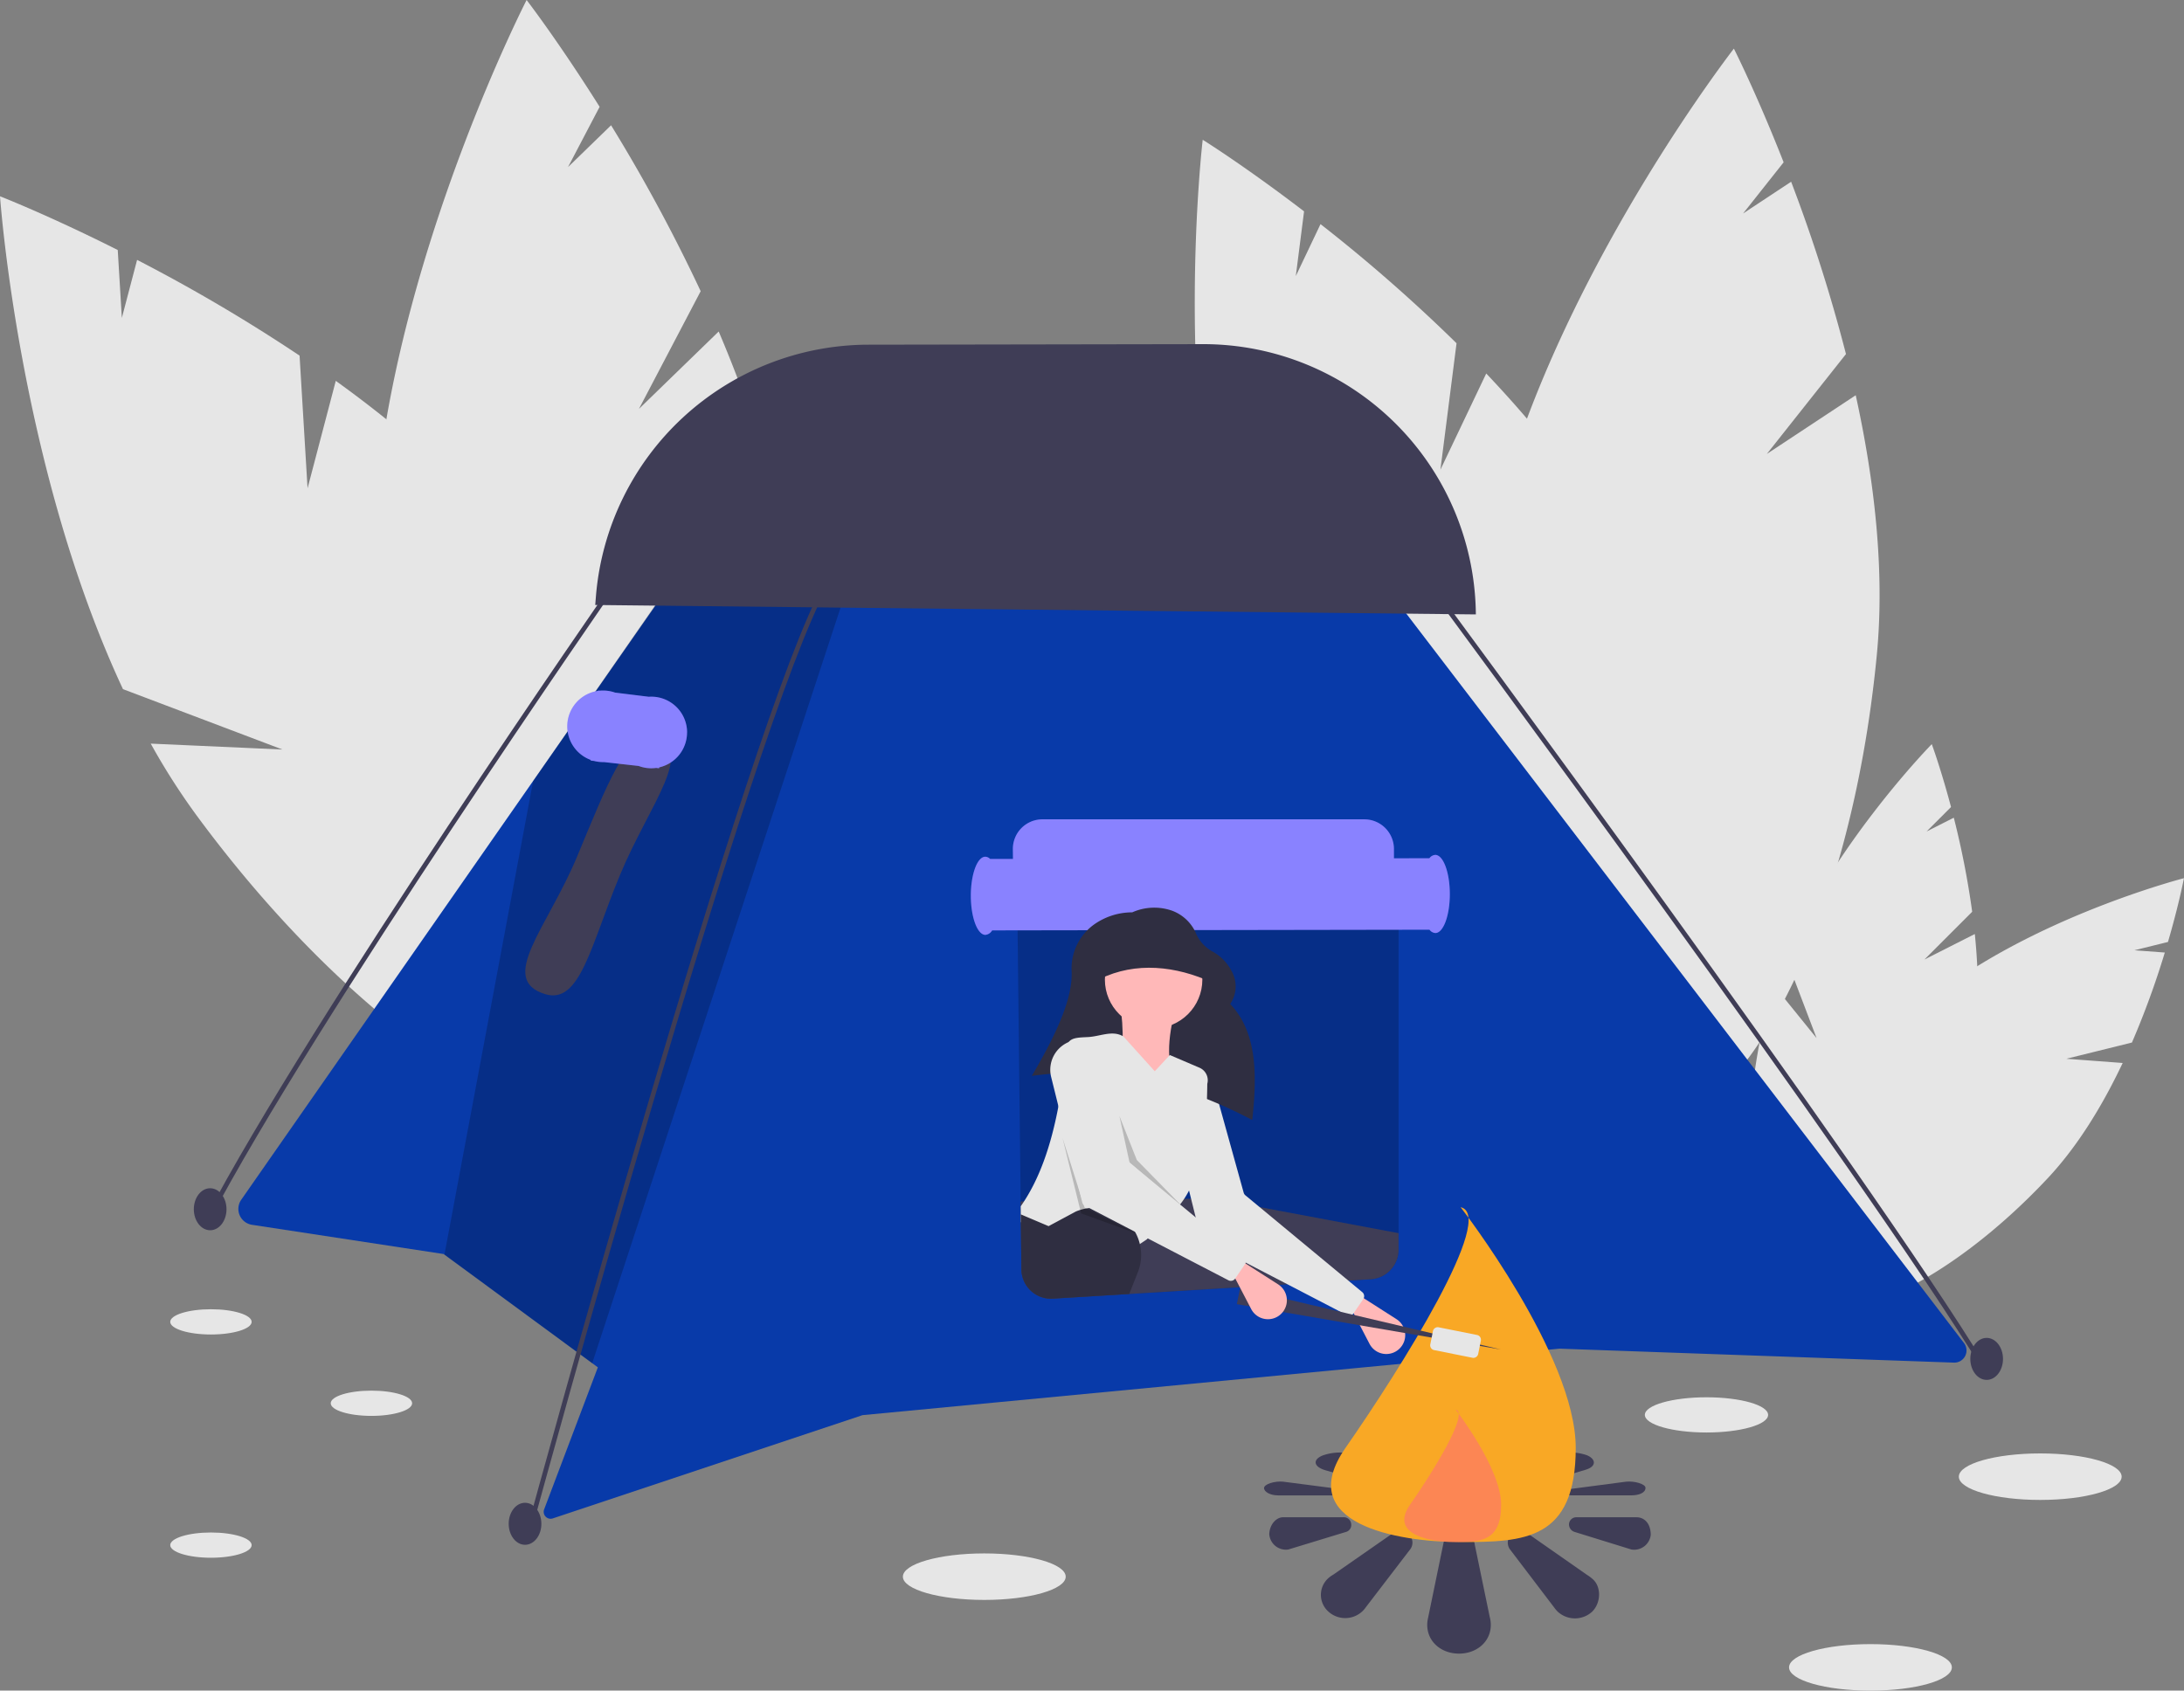 <svg id="undraw_camping_noc8" xmlns="http://www.w3.org/2000/svg" width="395.879" height="306.5" viewBox="0 0 395.879 306.5">
  <rect x="0" y="0" width="395.879" height="306.5" fill="#808080" stroke="none"/>
  <path id="Path_11735" data-name="Path 11735" d="M914.235,445.544l8.657-8.662a154.158,154.158,0,0,0-3.331-17.052l-4.934,2.5,4.432-4.435c-1.837-6.928-3.492-11.4-3.492-11.4S898.12,424.262,889.1,445.1l5.587,14.688-7.644-9.442a62.369,62.369,0,0,0-2.143,7.538c-5.517,25.781-1.57,48.482,8.817,50.7s23.279-16.875,28.8-42.656c1.71-7.992,1.692-16.741.853-25.01Z" transform="translate(-565.408 -271.586)" fill="#e6e6e6"/>
  <path id="Path_11736" data-name="Path 11736" d="M946.153,496.875l11.888-2.94A154.151,154.151,0,0,0,964,477.616l-5.514-.412,6.087-1.505c2.008-6.88,2.9-11.563,2.9-11.563s-24.119,6.192-42.608,19.367l-2.809,15.462L920.4,486.929a62.359,62.359,0,0,0-5.731,5.345c-18.049,19.218-26.4,40.692-18.662,47.963s28.651-2.413,46.7-21.63c5.6-5.958,10.1-13.457,13.657-20.969Z" transform="translate(-571.6 -304.926)" fill="#e6e6e6"/>
  <path id="Path_11737" data-name="Path 11737" d="M688.7,206.407l2.921-22.922a290.847,290.847,0,0,0-24.657-21.6l-4.48,9.423,1.5-11.736c-10.74-8.219-18.373-12.981-18.373-12.981s-5.526,46.66,5.07,88.167l25.3,15.471-22.31-5.267a117.669,117.669,0,0,0,5.5,13.725c21.53,44.847,53.63,74.171,71.7,65.5s15.261-52.061-6.268-96.908c-6.674-13.9-16.8-26.939-27.6-38.311Z" transform="translate(-427.604 -121.254)" fill="#e6e6e6"/>
  <path id="Path_11738" data-name="Path 11738" d="M816.979,180.9l14.348-18.113a290.859,290.859,0,0,0-9.94-31.24l-8.706,5.751,7.346-9.274c-4.946-12.587-9.018-20.609-9.018-20.609s-28.849,37.087-41.234,78.1l13.657,26.32-16.376-16.041a117.661,117.661,0,0,0-2.383,14.594c-4.751,49.52,7.57,91.215,27.52,93.129s39.975-36.678,44.726-86.2c1.473-15.352-.459-31.746-3.824-47.063Z" transform="translate(-496.72 -98.599)" fill="#e6e6e6"/>
  <path id="Path_11739" data-name="Path 11739" d="M186.249,223.844,184.8,199.793a303.282,303.282,0,0,0-29.451-17.355l-2.764,10.523-.743-12.314c-12.6-6.338-21.34-9.738-21.34-9.738s3.384,48.878,22.287,89.35L181.7,271.206l-23.879-1.071a122.692,122.692,0,0,0,8.3,13c30.752,41.775,69.326,65.6,86.156,53.206s5.544-56.3-25.209-98.073c-9.534-12.951-22.438-24.343-35.706-33.9Z" transform="translate(-130.499 -135.322)" fill="#e6e6e6"/>
  <path id="Path_11740" data-name="Path 11740" d="M338.879,160.632l11.19-21.339a303.3,303.3,0,0,0-16.241-30.08l-7.805,7.58,5.729-10.926C324.244,93.93,318.517,86.5,318.517,86.5s-22.368,43.59-27.106,88.007l19.1,24.318-19.888-13.26a122.705,122.705,0,0,0,.388,15.415c4.732,51.657,25.439,91.988,46.251,90.081s33.846-45.328,29.114-96.985c-1.467-16.014-6.625-32.437-13.042-47.477Z" transform="translate(-223.062 -86.5)" fill="#e6e6e6"/>
  <ellipse id="Ellipse_426" data-name="Ellipse 426" cx="14.756" cy="4.216" rx="14.756" ry="4.216" transform="translate(163.661 281.626)" fill="#e6e6e6"/>
  <ellipse id="Ellipse_427" data-name="Ellipse 427" cx="14.756" cy="4.216" rx="14.756" ry="4.216" transform="translate(324.289 298.068)" fill="#e6e6e6"/>
  <ellipse id="Ellipse_428" data-name="Ellipse 428" cx="14.756" cy="4.216" rx="14.756" ry="4.216" transform="translate(355.065 263.497)" fill="#e6e6e6"/>
  <ellipse id="Ellipse_429" data-name="Ellipse 429" cx="11.172" cy="3.192" rx="11.172" ry="3.192" transform="translate(298.15 253.319)" fill="#e6e6e6"/>
  <ellipse id="Ellipse_430" data-name="Ellipse 430" cx="7.378" cy="2.289" rx="7.378" ry="2.289" transform="translate(59.948 252.114)" fill="#e6e6e6"/>
  <ellipse id="Ellipse_431" data-name="Ellipse 431" cx="7.378" cy="2.289" rx="7.378" ry="2.289" transform="translate(30.858 277.832)" fill="#e6e6e6"/>
  <ellipse id="Ellipse_432" data-name="Ellipse 432" cx="7.378" cy="2.289" rx="7.378" ry="2.289" transform="translate(30.858 237.358)" fill="#e6e6e6"/>
  <path id="Path_11741" data-name="Path 11741" d="M543.95,464.94l-71.486-2.53-37.7,3.6-64.407,6.143-24.238,2.31-56.131,18.719a1.256,1.256,0,0,1-1.573-1.636l0,0,9.735-25.747-1.024-.755-26.788-19.684-.143-.105-34.735-5.3a2.913,2.913,0,0,1-1.948-4.545l52.9-75.913,27.8-39.883,3.014-4.33,115.644-1.6L545.784,461.391a2.209,2.209,0,0,1-1.834,3.55Z" transform="translate(-189.782 -217.905)" fill="#083aa9"/>
  <path id="Path_11742" data-name="Path 11742" d="M265.067,242.945,217.875,386.539,191.09,366.855,207.165,281l27.719-39.979.079.093Z" transform="translate(-110.527 -139.406)" opacity="0.2"/>
  <path id="Path_11743" data-name="Path 11743" d="M373.545,428.25c-5.355,12.873-7.251,23.625-13.6,21.683-8.7-2.658.435-12.061,5.789-24.933s9.138-22.747,13.6-21.683C387.657,405.3,378.9,415.377,373.545,428.25Z" transform="translate(-261.13 -269.703)" fill="#3f3d56"/>
  <path id="Path_11744" data-name="Path 11744" d="M396.118,391.032a6.487,6.487,0,0,0-6.5-6.477c-.146,0-.291.007-.435.017l-6.122-.755a6.472,6.472,0,0,0-2.189-.376c-.206,0-.409.011-.61.03l-.236-.029-.006.058a6.488,6.488,0,0,0-1.371,12.521l-.013.117.6.068a6.5,6.5,0,0,0,1.655.211c.062,0,.123,0,.185,0l6.258.7a6.472,6.472,0,0,0,2.3.418,6.542,6.542,0,0,0,.877-.062l.534.06,0-.156a6.488,6.488,0,0,0,5.063-6.339Z" transform="translate(-271.571 -258.252)" fill="#6c63ff"/>
  <path id="Path_11745" data-name="Path 11745" d="M396.118,391.032a6.487,6.487,0,0,0-6.5-6.477c-.146,0-.291.007-.435.017l-6.122-.755a6.472,6.472,0,0,0-2.189-.376c-.206,0-.409.011-.61.03l-.236-.029-.006.058a6.488,6.488,0,0,0-1.371,12.521l-.013.117.6.068a6.5,6.5,0,0,0,1.655.211c.062,0,.123,0,.185,0l6.258.7a6.472,6.472,0,0,0,2.3.418,6.542,6.542,0,0,0,.877-.062l.534.06,0-.156a6.488,6.488,0,0,0,5.063-6.339Z" transform="translate(-271.571 -258.252)" fill="#fff" opacity="0.2"/>
  <path id="Path_11746" data-name="Path 11746" d="M219.385,452.617l-.749-.393c19.193-36.581,73.478-114.742,74.024-115.527l.695.483C292.808,337.964,238.553,416.082,219.385,452.617Z" transform="translate(-181.477 -231.215)" fill="#3f3d56"/>
  <path id="Path_11747" data-name="Path 11747" d="M358.741,508.176l-.816-.222c.4-1.454,39.708-145.657,53.358-169.983l.738.414C398.421,362.62,359.136,506.723,358.741,508.176Z" transform="translate(-262.043 -231.952)" fill="#3f3d56"/>
  <path id="Path_11748" data-name="Path 11748" d="M844.372,479.142c-20.958-34.526-100.107-141.453-100.9-142.529l.68-.5c.8,1.076,79.969,108.035,100.947,142.593Z" transform="translate(-485.043 -230.876)" fill="#3f3d56"/>
  <ellipse id="Ellipse_433" data-name="Ellipse 433" cx="2.962" cy="3.808" rx="2.962" ry="3.808" transform="translate(92.201 272.452) rotate(-0.092)" fill="#3f3d56"/>
  <ellipse id="Ellipse_434" data-name="Ellipse 434" cx="2.962" cy="3.808" rx="2.962" ry="3.808" transform="translate(35.126 215.427) rotate(-0.092)" fill="#3f3d56"/>
  <ellipse id="Ellipse_435" data-name="Ellipse 435" cx="2.962" cy="3.808" rx="2.962" ry="3.808" transform="translate(357.141 242.556) rotate(-0.092)" fill="#3f3d56"/>
  <path id="Path_11749" data-name="Path 11749" d="M386.414,281.785l159.625,1.71a49.416,49.416,0,0,0-49.439-49l-60.919.1a49.646,49.646,0,0,0-49.119,45.365Z" transform="translate(-278.521 -172.104)" fill="#3f3d56"/>
  <path id="Path_11750" data-name="Path 11750" d="M631.681,471.814h-58.34a5.362,5.362,0,0,0-5.367,5.43l.051,4.267.518,45.676.008.881.017,1.454.017,1.421.1,8.563a5.371,5.371,0,0,0,5.253,5.308c.143,0,.291,0,.438-.013l13.854-.843,20.043-1.223,7.074-.43,1.577-.1,11.025-.67h0l4.056-.249a5.375,5.375,0,0,0,5.042-5.359V477.181a5.373,5.373,0,0,0-5.367-5.367Z" transform="translate(-383.536 -309.368)" opacity="0.2"/>
  <path id="Path_11751" data-name="Path 11751" d="M632.091,445.267a1.434,1.434,0,0,0-1.062.609l-6.428.01v-1.7a5.373,5.373,0,0,0-5.367-5.367h-58.34a5.362,5.362,0,0,0-5.367,5.43l.021,1.753L551.4,446a1.283,1.283,0,0,0-.871-.4c-1.453,0-2.626,3.176-2.62,7.088s1.189,7.082,2.642,7.079a1.588,1.588,0,0,0,1.218-.812l79.278-.128a1.434,1.434,0,0,0,1.064.605c1.453,0,2.626-3.176,2.62-7.088S633.544,445.265,632.091,445.267Z" transform="translate(-371.932 -290.28)" fill="#6c63ff"/>
  <path id="Path_11752" data-name="Path 11752" d="M632.091,445.267a1.434,1.434,0,0,0-1.062.609l-6.428.01v-1.7a5.373,5.373,0,0,0-5.367-5.367h-58.34a5.362,5.362,0,0,0-5.367,5.43l.021,1.753L551.4,446a1.283,1.283,0,0,0-.871-.4c-1.453,0-2.626,3.176-2.62,7.088s1.189,7.082,2.642,7.079a1.588,1.588,0,0,0,1.218-.812l79.278-.128a1.434,1.434,0,0,0,1.064.605c1.453,0,2.626-3.176,2.62-7.088S633.544,445.265,632.091,445.267Z" transform="translate(-371.932 -290.28)" fill="#fff" opacity="0.2"/>
  <path id="Path_11753" data-name="Path 11753" d="M720.352,653.19h0a3.429,3.429,0,0,1-5.384-.92l-3.172-6.09,1.262-2.734,6.8,4.352a3.429,3.429,0,0,1,.494,5.392Z" transform="translate(-466.724 -408.64)" fill="#ffb8b8"/>
  <path id="Path_11754" data-name="Path 11754" d="M752.755,747.353a2.84,2.84,0,0,0-2.863-2.537,2.875,2.875,0,0,0-2.809,2.178h0l-2.809,13.64a5.516,5.516,0,0,0-.144,1.216c0,3.076,2.574,5.214,5.761,5.214s5.763-2.138,5.763-5.214a5.585,5.585,0,0,0-.2-1.458Z" transform="translate(-485.426 -467.273)" fill="#3f3d56"/>
  <path id="Path_11755" data-name="Path 11755" d="M794.037,753.454a6.444,6.444,0,0,0-.918-.671l-10.731-7.5a2.294,2.294,0,0,0-2.971.154,2.088,2.088,0,0,0-.309,2.655l8.1,10.649a5.639,5.639,0,0,0,.617.724,4.612,4.612,0,0,0,6.231,0C795.747,757.782,795.727,754.782,794.037,753.454Z" transform="translate(-505.461 -467.273)" fill="#3f3d56"/>
  <path id="Path_11756" data-name="Path 11756" d="M817.322,738.954H806.453a1.322,1.322,0,0,0-1.371,1.259,1.437,1.437,0,0,0,1.068,1.414L816.4,744.8a3.028,3.028,0,0,0,3.5-2.638C819.9,740.053,818.726,738.954,817.322,738.954Z" transform="translate(-520.681 -463.882)" fill="#3f3d56"/>
  <path id="Path_11757" data-name="Path 11757" d="M691.074,740.194a1.349,1.349,0,0,0-1.458-1.259H678.747c-1.369,0-2.523,1.479-2.523,3.136a3.031,3.031,0,0,0,3.442,2.715l10.407-3.172A1.306,1.306,0,0,0,691.074,740.194Z" transform="translate(-446.148 -463.868)" fill="#3f3d56"/>
  <path id="Path_11758" data-name="Path 11758" d="M711.365,745.3l-10.734,7.467a4.985,4.985,0,0,0-.926.671,4.064,4.064,0,0,0-.208,5.743q.1.108.208.208a4.536,4.536,0,0,0,6.229,0,4.754,4.754,0,0,0,.617-.722l8.109-10.589a2.035,2.035,0,0,0-.309-2.633A2.315,2.315,0,0,0,711.365,745.3Z" transform="translate(-458.98 -467.277)" fill="#3f3d56"/>
  <path id="Path_11759" data-name="Path 11759" d="M753.206,707.453a1.153,1.153,0,0,0,.2-.62c0-1.307-2.576-2.216-5.763-2.216s-5.761.908-5.761,2.216a1.1,1.1,0,0,0,.144.517l2.809,5.8h0c.322.547,1.482.929,2.809.926,1.5,0,2.738-.473,2.863-1.078Z" transform="translate(-484.125 -444.022)" fill="#3f3d56"/>
  <path id="Path_11760" data-name="Path 11760" d="M791.809,711.571a9.683,9.683,0,0,0-6.231,0,5.057,5.057,0,0,0-.617.308l-8.1,4.526c-.551.359-.421.833.309,1.128a4.848,4.848,0,0,0,2.971.066l10.731-3.187a9.181,9.181,0,0,0,.918-.285C793.477,713.561,793.5,712.286,791.809,711.571Z" transform="translate(-504.159 -447.746)" fill="#3f3d56"/>
  <path id="Path_11761" data-name="Path 11761" d="M817.649,724.731c0-.7-2.006-1.269-3.5-1.121L803.9,724.958c-.613.086-1.068.285-1.068.6s.668.535,1.37.535h10.868C816.476,726.094,817.649,725.627,817.649,724.731Z" transform="translate(-519.38 -454.994)" fill="#3f3d56"/>
  <path id="Path_11762" data-name="Path 11762" d="M687.822,724.96l-10.407-1.348c-1.494-.148-3.442.449-3.442,1.154s1.154,1.333,2.523,1.333h10.868c.756,0,1.458-.207,1.458-.535S688.5,725.045,687.822,724.96Z" transform="translate(-444.847 -454.995)" fill="#3f3d56"/>
  <path id="Path_11763" data-name="Path 11763" d="M712.1,717.561c.759-.3.849-.753.309-1.119l-8.109-4.5a4.254,4.254,0,0,0-.617-.307,9.48,9.48,0,0,0-6.229,0q-.108.043-.208.088c-1.528.7-1.435,1.791.208,2.441a7.122,7.122,0,0,0,.926.285l10.734,3.173a4.905,4.905,0,0,0,2.986-.062Z" transform="translate(-457.679 -447.776)" fill="#3f3d56"/>
  <path id="Path_11764" data-name="Path 11764" d="M747.125,649.255c0,16.764-9.343,17.074-20.868,17.074s-30.447-3.316-20.868-17.074c10.1-14.51,27.435-42.168,20.868-43.633C726.257,605.622,747.125,632.491,747.125,649.255Z" transform="translate(-461.502 -386.762)" fill="#f9a825"/>
  <path id="Path_11765" data-name="Path 11765" d="M751.825,709.889c0,6.636-3.7,6.758-8.26,6.758s-12.052-1.313-8.26-6.758c4-5.744,10.86-16.692,8.26-17.271C743.565,692.618,751.825,703.253,751.825,709.889Z" transform="translate(-479.721 -437.081)" fill="#ff6584" opacity="0.5"/>
  <path id="Path_11766" data-name="Path 11766" d="M637.829,608.126v3a5.375,5.375,0,0,1-5.042,5.359l-57.632,3.512a5.364,5.364,0,0,1-5.692-5.3l-.139-12.319,34.862-.565Z" transform="translate(-384.318 -384.56)" fill="#3f3d56"/>
  <path id="Path_11767" data-name="Path 11767" d="M665.227,591.744l-26-13.5a.952.952,0,0,1-.485-.616l-5.64-22.731a5.457,5.457,0,0,1,3.493-6.464l1.359-.476a2.345,2.345,0,0,1,3.034,1.586l5.559,20.013a.952.952,0,0,0,.31.478l21.184,17.553a.952.952,0,0,1,.178,1.27l-1.768,2.584A.952.952,0,0,1,665.227,591.744Z" transform="translate(-421.113 -353.33)" fill="#e6e6e6"/>
  <path id="Path_11768" data-name="Path 11768" d="M614.074,515.308c-12.61-6.639-25.81-9.973-39.959-7.992,4.265-7.228,7.433-13.911,7.221-18.914a9.847,9.847,0,0,1,3.863-8.389,11.954,11.954,0,0,1,7.125-2.351h0a9.79,9.79,0,0,1,7.251-.288,7.625,7.625,0,0,1,4.423,4.38,6.938,6.938,0,0,0,3.036,3.1,8.519,8.519,0,0,1,3.287,3.434,5.642,5.642,0,0,1-.241,5.987C614.963,499.407,614.976,507.115,614.074,515.308Z" transform="translate(-387.089 -312.259)" fill="#2f2e41"/>
  <circle id="Ellipse_436" data-name="Ellipse 436" cx="8.833" cy="8.833" r="8.833" transform="translate(200.276 168.768)" fill="#ffb8b8"/>
  <path id="Path_11769" data-name="Path 11769" d="M622.333,532.958l-10.305,1.052c.553-6.025.771-11.585,0-15.773h10.305C620.376,524.9,620.547,529.657,622.333,532.958Z" transform="translate(-409.017 -336.218)" fill="#ffb8b8"/>
  <path id="Path_11770" data-name="Path 11770" d="M603.165,540.079q-.013,1.385-.059,2.74c-.215,6.467-1.029,12.289-3.246,16.577a14.909,14.909,0,0,1-1.606,2.508.072.072,0,0,1-.017.021,1.614,1.614,0,0,1-.139.169,11.923,11.923,0,0,1-1.505,1.556l-4.22,4.427-.194.2-1.231.822-6.341,4.224-15.228-8.183-.017-1.421-.017-1.455c3.385-4.8,5.5-11.037,6.838-18.141.367-1.944.679-3.955.944-6.02.181-1.429.341-2.888.481-4.368a2.334,2.334,0,0,1,.443-1.261,0,0,0,0,1,0,0h0c.649-.826,1.939-.81,3.5-.894,2.188-.118,4.342-1.252,6.278-.181a1.129,1.129,0,0,1,.139.076l5.679,6.307,2.61-2.812.122-.131,5.375,2.3a2.482,2.482,0,0,1,1.408,2.938Z" transform="translate(-384.329 -343.567)" fill="#e6e6e6"/>
  <path id="Path_11771" data-name="Path 11771" d="M591.2,614.437a8.531,8.531,0,0,1-.6,3.143l-1.559,3.936-13.854.843c-.148.008-.3.013-.438.013a5.371,5.371,0,0,1-5.253-5.308l-.1-8.563-.017-1.421,5.042,2.138,4.916-2.639a7.35,7.35,0,0,1,.822-.3,7.9,7.9,0,0,1,1.113-.266h0c.181-.03.363-.055.544-.072a8.521,8.521,0,0,1,5.864,1.589,8.409,8.409,0,0,1,2.407,2.707,1.99,1.99,0,0,1,.122.228,8.229,8.229,0,0,1,.75,1.99A8.632,8.632,0,0,1,591.2,614.437Z" transform="translate(-384.352 -386.925)" fill="#2f2e41"/>
  <path id="Path_11772" data-name="Path 11772" d="M481.279,479.874l1.843,8.455,11.2,9.632-9.884-10.095Z" transform="translate(-278.374 -277.561)" opacity="0.2"/>
  <path id="Path_11773" data-name="Path 11773" d="M456.836,489.352l3.365,13.67,9.885,3.576-9.254-4.627Z" transform="translate(-264.236 -283.043)" opacity="0.2"/>
  <path id="Path_11774" data-name="Path 11774" d="M623.7,494.58c-6.51-3-13.87-3.849-20.4-.631l.841-7.571,14.3-2.313Z" transform="translate(-403.968 -316.453)" fill="#2f2e41"/>
  <path id="Path_11775" data-name="Path 11775" d="M579.639,565.064l-47.871-8.224.587-2.892,47.284,11.116Z" transform="translate(-307.577 -320.406)" fill="#3f3d56"/>
  <path id="Path_11776" data-name="Path 11776" d="M669.47,638.225h0a3.429,3.429,0,0,1-5.384-.92l-3.172-6.09,1.262-2.734,6.8,4.352a3.429,3.429,0,0,1,.494,5.392Z" transform="translate(-437.294 -399.984)" fill="#ffb8b8"/>
  <path id="Path_11777" data-name="Path 11777" d="M614.345,576.778l-26-13.5a.952.952,0,0,1-.485-.615l-5.64-22.731a5.456,5.456,0,0,1,3.493-6.464l1.359-.476a2.345,2.345,0,0,1,3.034,1.586l5.559,20.013a.951.951,0,0,0,.31.478l21.184,17.553a.952.952,0,0,1,.178,1.27l-1.768,2.584A.952.952,0,0,1,614.345,576.778Z" transform="translate(-391.683 -344.674)" fill="#e6e6e6"/>
  <path id="Path_11778" data-name="Path 11778" d="M753.067,662.764a.887.887,0,0,0,1.04-.694l.48-2.4a.884.884,0,0,0-.693-1.04l-6.949-1.389a.886.886,0,0,0-1.04.694l-.48,2.4a.884.884,0,0,0,.693,1.04Z" transform="translate(-486.165 -416.609)" fill="#e6e6e6"/>
</svg>
